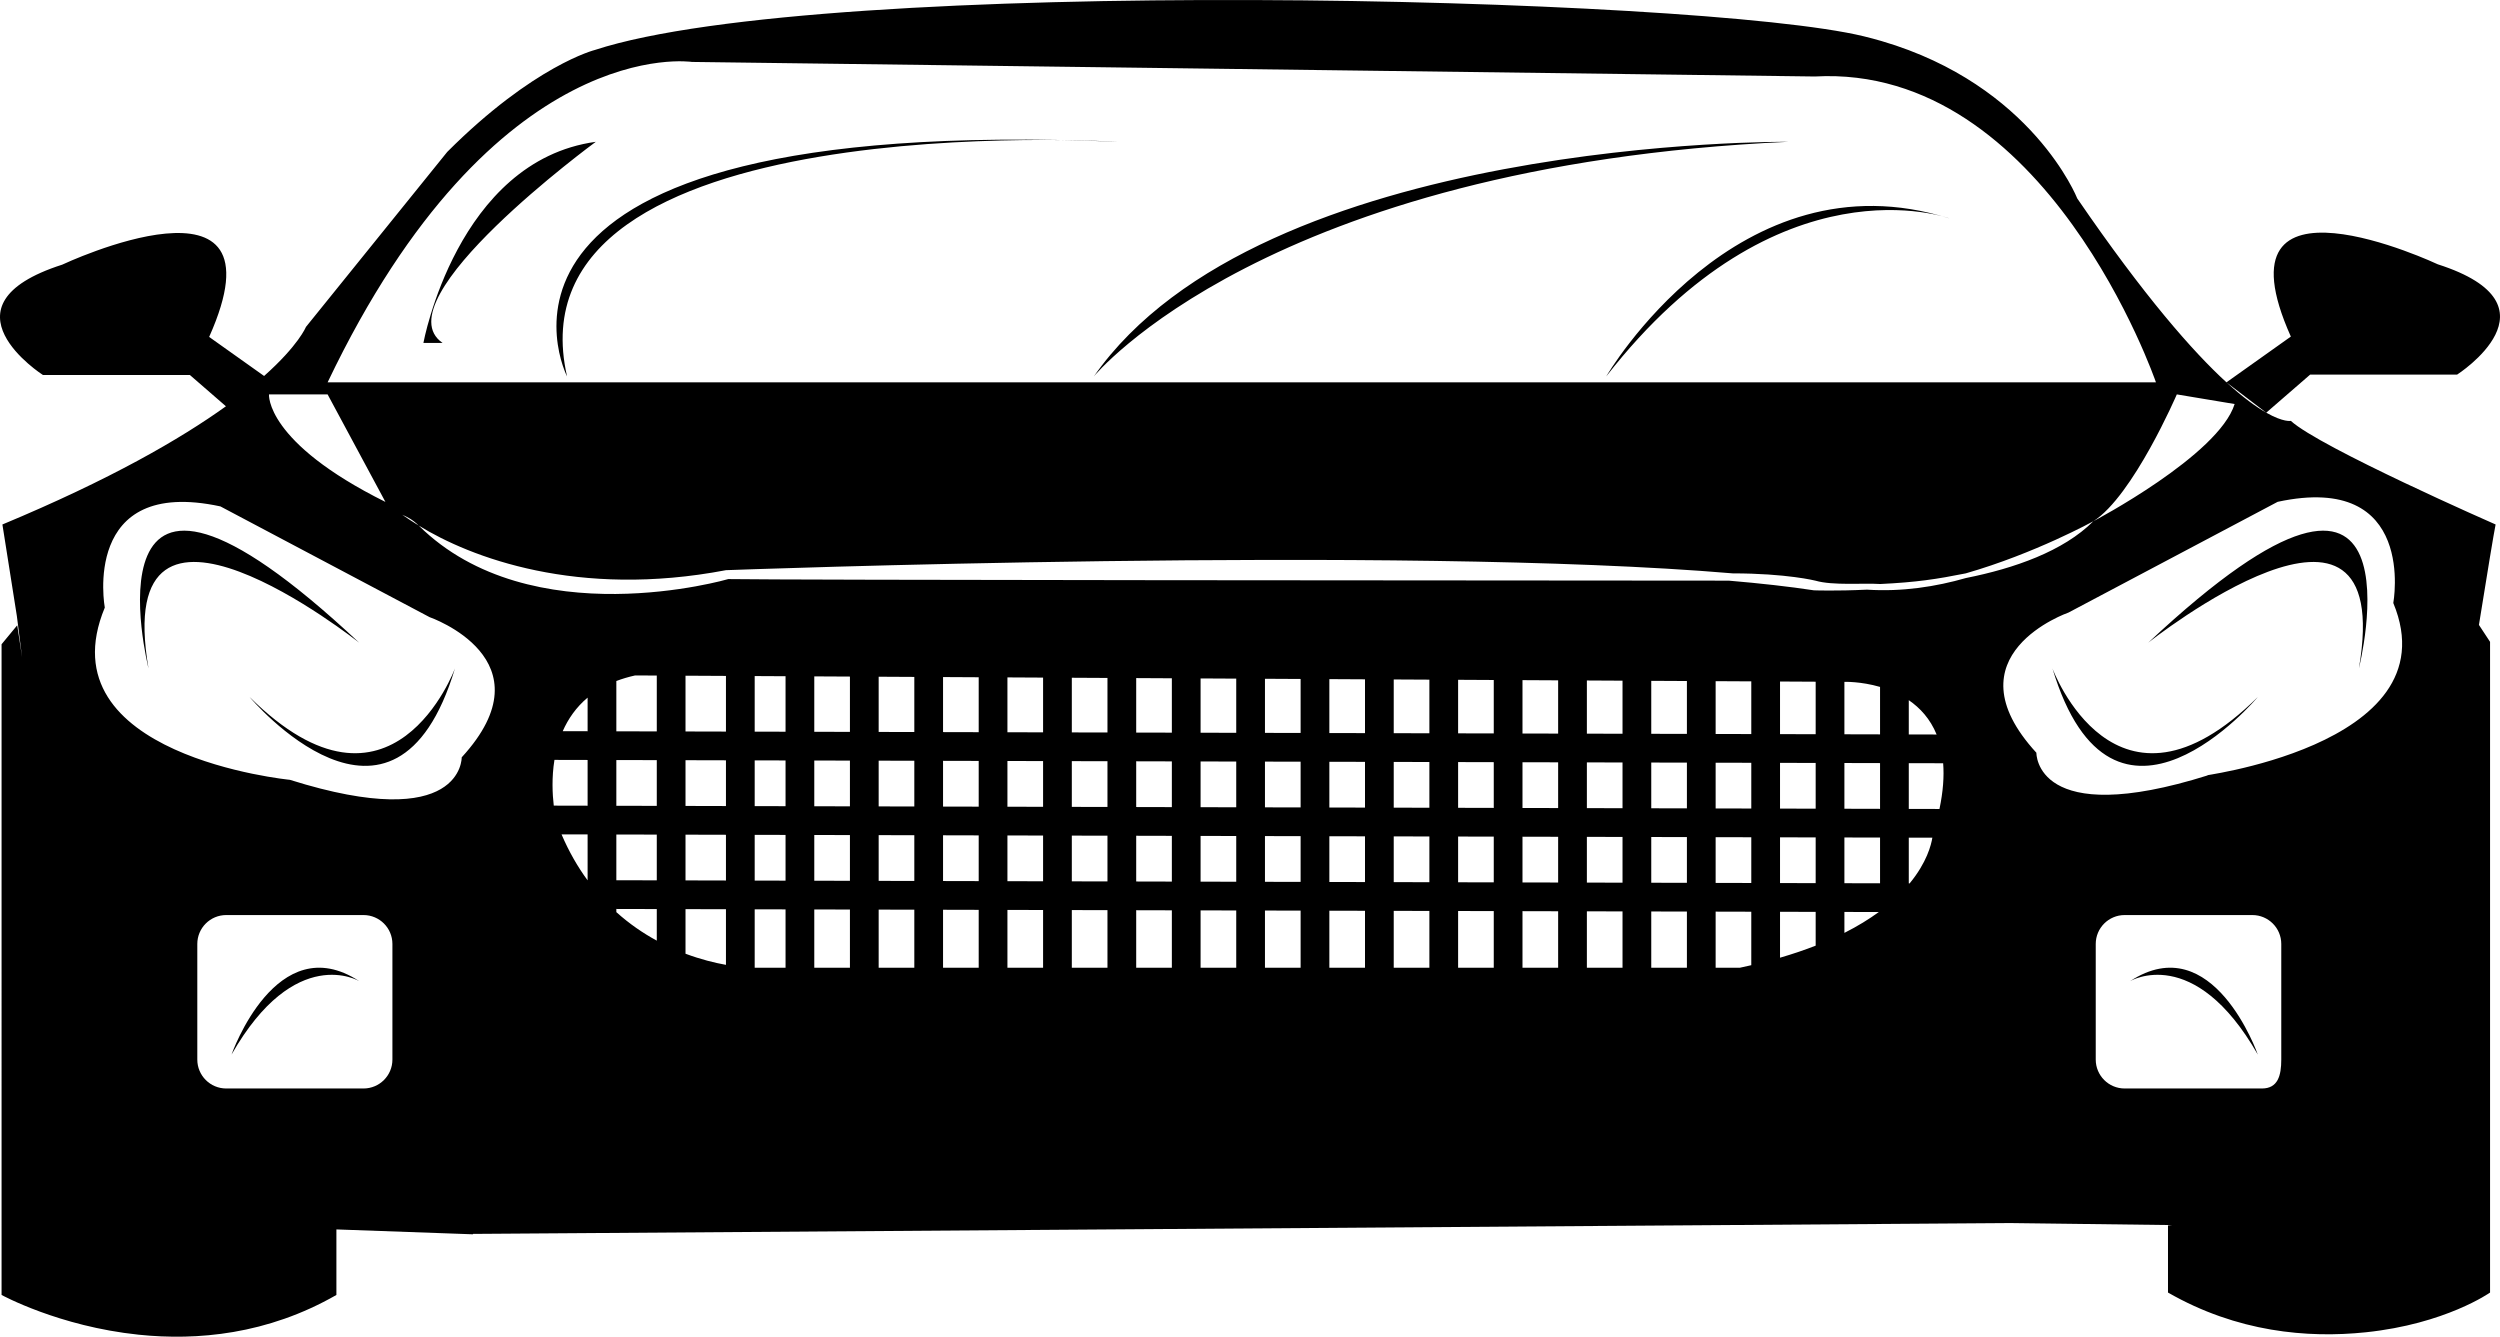 <?xml version="1.0" encoding="utf-8"?>
<!-- Generator: Adobe Illustrator 15.0.0, SVG Export Plug-In . SVG Version: 6.00 Build 0)  -->
<!DOCTYPE svg PUBLIC "-//W3C//DTD SVG 1.1//EN" "http://www.w3.org/Graphics/SVG/1.1/DTD/svg11.dtd">
<svg version="1.1" id="Layer_1" xmlns="http://www.w3.org/2000/svg" xmlns:xlink="http://www.w3.org/1999/xlink" x="0px" y="0px"
	 width="827.949px" height="442.69px" viewBox="0 0 827.949 442.69" enable-background="new 0 0 827.949 442.69"
	 xml:space="preserve">
<path d="M645.64,386.78 M826.493,173.696c-0.597,2.92-2.7,15.71-5.521,33.261l3.685,5.609v215.498c0,0-14.714,10.405-41.181,13.163
	c-19.301,2.012-42.604-0.043-65.481-13.163v-22.205l1.33-0.137l-53.583-0.671l-509.052,3.59l-0.061,0.133l-45.22-1.614v21.703
	c-22.877,13.121-46.18,15.176-65.481,13.164c-26.467-2.758-45.409-13.164-45.409-13.164V213.366l5.185-6.284l1.616,10.621
	l-1.736-13.691l-4.787-30.315c35.784-14.91,59.019-28.367,74.028-39.146L62.884,124.19H14.22c0,0-35.9-22.975,6.382-36.538
	c0,0,75.21-35.422,48.665,23.933l18.198,12.933c11.449-10.19,13.852-16.24,13.852-16.24l46.803-57.971
	c28.72-28.72,48.931-33.773,48.931-33.773c75.789-24.731,365.38-17.816,420.161-4.521c2.034,0.494,4.016,1.025,5.944,1.59
	c49.999,14.652,64.791,52.126,64.791,52.126c22.281,32.53,38.306,50.727,49.407,60.896l21.329-15.158
	c-26.546-59.356,48.664-23.933,48.664-23.933c42.281,13.562,6.383,36.537,6.383,36.537h-48.665l-14.526,12.602
	c5.731,3.254,8.145,2.716,8.145,2.716C768.255,148.167,826.493,173.696,826.493,173.696z M737.357,126.63
	c5.574,5.104,9.9,8.179,13.16,10.033L737.357,126.63z M108.497,126.627h605.51c0,0-36.209-105.557-112.989-101.295l-371.851-4.821
	C229.167,20.511,163.942,10.497,108.497,126.627z M127.643,166.227l-19.146-35.611H89.084
	C89.084,130.616,87.755,146.392,127.643,166.227z M129.959,312.621c0-5.288-4.287-9.573-9.573-9.573h-45.47
	c-5.287,0-9.573,4.285-9.573,9.573v38.291c0,5.287,4.286,9.573,9.573,9.573h45.47c5.287,0,9.573-4.286,9.573-9.573V312.621z
	 M142.27,204.386l-69.274-36.674c-46.271-9.973-38.293,33.507-38.293,33.507c-20.343,49.062,61.296,57.041,61.296,57.041
	c57.439,18.082,56.908-7.445,56.908-7.445C182.69,218.372,142.27,204.386,142.27,204.386z M194.604,276.347l-8.637-0.021
	c2.473,5.78,5.39,10.802,8.589,15.167h0.048V276.347z M194.604,251.686l-10.982-0.026c-0.943,5.835-0.674,11.326-0.226,15.146
	l11.208,0.026V251.686z M194.604,231.042c-3.836,3.216-6.464,7.07-8.238,11.109l8.238,0.02V231.042z M217.513,301.063l-13.393-0.032
	v1.049c4.364,3.923,8.924,7.012,13.393,9.44V301.063z M217.513,276.402l-13.393-0.032v15.146l13.393,0.033V276.402z
	 M217.513,251.741l-13.393-0.031v15.145l13.393,0.033V251.741z M217.513,223.727l-7.167-0.038c-2.25,0.497-4.32,1.118-6.225,1.848
	v16.657l13.393,0.033V223.727z M240.421,301.119l-13.393-0.033v14.77c5.092,1.906,9.729,3.027,13.393,3.688V301.119z
	 M240.421,276.458l-13.393-0.033v15.146l13.393,0.033V276.458z M240.421,251.797l-13.393-0.032v15.146l13.393,0.033V251.797z
	 M240.421,223.849l-13.393-0.071v18.472l13.393,0.033V223.849z M260.158,301.167l-10.221-0.024v19.343h10.221V301.167z
	 M260.158,276.506l-10.221-0.024v15.146l10.221,0.025V276.506z M260.158,251.845l-10.221-0.024v15.146l10.221,0.025V251.845z
	 M260.158,223.953l-10.221-0.053v18.405l10.221,0.025V223.953z M281.48,301.219l-11.806-0.028v19.295h11.806V301.219z
	 M281.48,276.558l-11.806-0.028v15.146l11.806,0.029V276.558z M281.48,251.896l-11.806-0.028v15.146l11.806,0.029V251.896z
	 M281.48,224.066l-11.806-0.062v18.348l11.806,0.029V224.066z M302.803,301.271l-11.807-0.028v19.243h11.807V301.271z
	 M302.803,276.609l-11.807-0.028v15.146l11.807,0.028V276.609z M302.803,251.948l-11.807-0.028v15.146l11.807,0.029V251.948z
	 M302.803,224.18l-11.807-0.063v18.287l11.807,0.029V224.18z M324.125,301.322l-11.807-0.028v19.191h11.807V301.322z
	 M324.125,276.661l-11.807-0.028v15.146l11.807,0.027V276.661z M324.125,252l-11.807-0.028v15.146l11.807,0.027V252z
	 M324.125,224.293l-11.807-0.063v18.227l11.807,0.027V224.293z M345.448,301.373l-11.807-0.027v19.14h11.807V301.373z
	 M345.448,276.712l-11.807-0.027v15.146l11.807,0.027V276.712z M345.448,252.052l-11.807-0.028v15.146l11.807,0.027V252.052z
	 M345.448,224.407l-11.807-0.063v18.165l11.807,0.027V224.407z M366.77,301.426l-11.806-0.028v19.088h11.806V301.426z
	 M366.77,276.765l-11.806-0.028v15.146l11.806,0.027V276.765z M366.77,252.104l-11.806-0.028v15.146l11.806,0.027V252.104z
	 M366.77,224.52l-11.806-0.062v18.103l11.806,0.027V224.52z M388.093,301.478l-11.807-0.028v19.036h11.807V301.478z
	 M388.093,276.816l-11.807-0.028v15.146l11.807,0.028V276.816z M388.093,252.155l-11.807-0.028v15.146l11.807,0.028V252.155z
	 M388.093,224.633l-11.807-0.063v18.042l11.807,0.027V224.633z M409.415,301.529l-11.807-0.029v18.985h11.807V301.529z
	 M409.415,276.868l-11.807-0.029v15.146l11.807,0.029V276.868z M409.415,252.207l-11.807-0.028v15.146l11.807,0.029V252.207z
	 M409.415,224.747l-11.807-0.063v17.979l11.807,0.029V224.747z M430.738,301.581l-11.808-0.029v18.934h11.808V301.581z
	 M430.738,276.92l-11.808-0.029v15.146l11.808,0.029V276.92z M430.738,252.259l-11.808-0.029v15.146l11.808,0.029V252.259z
	 M430.738,224.86l-11.808-0.063v17.917l11.808,0.029V224.86z M452.06,301.633l-11.806-0.029v18.882h11.806V301.633z M452.06,276.972
	l-11.806-0.029v15.146l11.806,0.029V276.972z M452.06,252.311l-11.806-0.029v15.146l11.806,0.029V252.311z M452.06,224.974
	l-11.806-0.063v17.855l11.806,0.029V224.974z M473.382,301.685l-11.807-0.029v18.83h11.807V301.685z M473.382,277.023l-11.807-0.029
	v15.146l11.807,0.028V277.023z M473.382,252.362l-11.807-0.029v15.146l11.807,0.029V252.362z M473.382,225.086l-11.807-0.062v17.794
	l11.807,0.029V225.086z M494.703,301.735l-11.806-0.028v18.778h11.806V301.735z M494.703,277.075l-11.806-0.029v15.146l11.806,0.028
	V277.075z M494.703,252.414l-11.806-0.029v15.146l11.806,0.028V252.414z M494.703,225.2l-11.806-0.063v17.733l11.806,0.028V225.2z
	 M516.025,301.787l-11.807-0.028v18.727h11.807V301.787z M516.025,277.126l-11.807-0.028v15.146l11.807,0.028V277.126z
	 M516.025,252.465l-11.807-0.028v15.146l11.807,0.028V252.465z M516.025,225.314l-11.807-0.063v17.671l11.807,0.028V225.314z
	 M537.347,301.839l-11.806-0.028v18.675h11.806V301.839z M537.347,277.178l-11.806-0.028v15.146l11.806,0.029V277.178z
	 M537.347,252.517l-11.806-0.028v15.146l11.806,0.029V252.517z M537.347,225.427l-11.806-0.063v17.609l11.806,0.028V225.427z
	 M558.669,301.891l-11.806-0.028v18.623h11.806V301.891z M558.669,277.229l-11.806-0.028v15.146l11.806,0.029V277.229z
	 M558.669,252.568l-11.806-0.028v15.146l11.806,0.029V252.568z M558.669,225.54l-11.806-0.062v17.546l11.806,0.029V225.54z
	 M579.991,301.942l-11.807-0.029v18.572h8.073c1.272-0.27,2.511-0.549,3.733-0.832V301.942z M579.991,277.281l-11.807-0.029v15.146
	l11.807,0.029V277.281z M579.991,252.62l-11.807-0.029v15.146l11.807,0.029V252.62z M579.991,225.653l-11.807-0.063v17.486
	l11.807,0.029V225.653z M601.313,301.994l-11.806-0.029v15.21c4.287-1.252,8.215-2.59,11.806-3.993V301.994z M601.313,277.333
	l-11.806-0.029v15.146l11.806,0.029V277.333z M601.313,252.672l-11.806-0.029v15.146l11.806,0.029V252.672z M601.313,225.767
	l-11.806-0.063v17.424l11.806,0.029V225.767z M622.219,302.045l-11.391-0.027v6.935
	C615.266,306.712,619.024,304.382,622.219,302.045z M622.635,277.385l-11.807-0.028v15.146l11.807,0.028V277.385z M622.635,252.724
	l-11.807-0.028v15.146l11.807,0.028V252.724z M622.635,227.492c-6.414-1.862-11.807-1.675-11.807-1.675v17.363l11.807,0.028V227.492
	z M639.956,277.427l-7.806-0.019v15.146h0.29C638.13,285.645,639.587,279.768,639.956,277.427z M643.534,252.774l-11.384-0.027
	v15.146l10.16,0.023C643.535,262.106,643.873,257.093,643.534,252.774z M641.371,243.254c-2.111-5.169-5.477-8.81-9.221-11.371
	v11.35L641.371,243.254z M651.069,191.434c16.085-3.217,32.272-8.88,42.193-18.801c0,0,41.484-21.806,46.804-38.825l-19.146-3.191
	c0,0-14.493,33.64-27.657,42.017c0,0-19.318,10.672-42.25,17.256c-9.622,1.924-16.376,2.953-28.283,3.524
	c-5.586-0.363-15.724,0.569-21.475-1.102c0,0-9.526-2.413-27.426-2.422c-110.144-9.383-333.407-1.058-333.407-1.058
	c-49.084,9.367-84.594-4.198-101.75-14.775c-2.053-2.031-3.831-2.862-5.454-3.578c1.522,1.064,3.339,2.274,5.454,3.578
	c37.179,36.791,102.52,17.724,102.52,17.724c17.688,0.327,249.131,0.475,331.335,0.518c10.503,0.895,20,1.955,28.194,3.205
	c0,0,7.111,0.281,17.578-0.22C630.008,196.042,641.177,194.275,651.069,191.434z M755.511,312.621c0-5.288-4.287-9.573-9.574-9.573
	h-42.298c-5.286,0-9.573,4.285-9.573,9.573v38.291c0,5.287,4.287,9.573,9.573,9.573h45.47c5.287,0,6.402-4.286,6.402-9.573V312.621z
	 M792.611,199.701c0,0,7.979-43.479-38.292-33.507l-69.274,36.674c0,0-40.42,13.985-10.636,46.428c0,0-0.532,25.529,56.907,7.445
	C723.189,257.534,812.625,247.97,792.611,199.701z M146.566,113.571c-20.617-14.273,50.749-66.607,50.749-66.607
	c-45.991,6.343-57.092,66.607-57.092,66.607 M592.203,46.964c0,0-174.453-1.713-229.955,77.708
	C362.248,124.672,419.34,54.893,592.203,46.964z M370.178,46.964C143.395,37.449,187.8,124.672,187.8,124.672
	C167.183,34.276,370.178,46.964,370.178,46.964z M645.64,72.338c-70.263-22.203-113.701,52.334-113.701,52.334
	C589.037,51.378,645.64,72.338,645.64,72.338z M118.967,212.859c-94.103-88.194-69.783,8.486-69.783,8.486
	C36.496,147.36,118.967,212.859,118.967,212.859z M82.664,230.833c0,0,47.934,57.15,68.022-9.488
	C150.686,221.345,129.892,277.693,82.664,230.833z M781.221,221.345c0,0,24.32-96.68-69.783-8.486
	C711.438,212.859,793.908,147.36,781.221,221.345z M679.719,221.345c20.089,66.638,68.023,9.488,68.023,9.488
	C700.514,277.693,679.719,221.345,679.719,221.345z M118.967,324.935c-27.49-17.974-42.292,24.318-42.292,24.318
	C97.82,312.247,118.967,324.935,118.967,324.935z M747.742,349.253c0,0-14.803-42.292-42.293-24.318
	C705.449,324.935,726.596,312.247,747.742,349.253z"/>
</svg>
